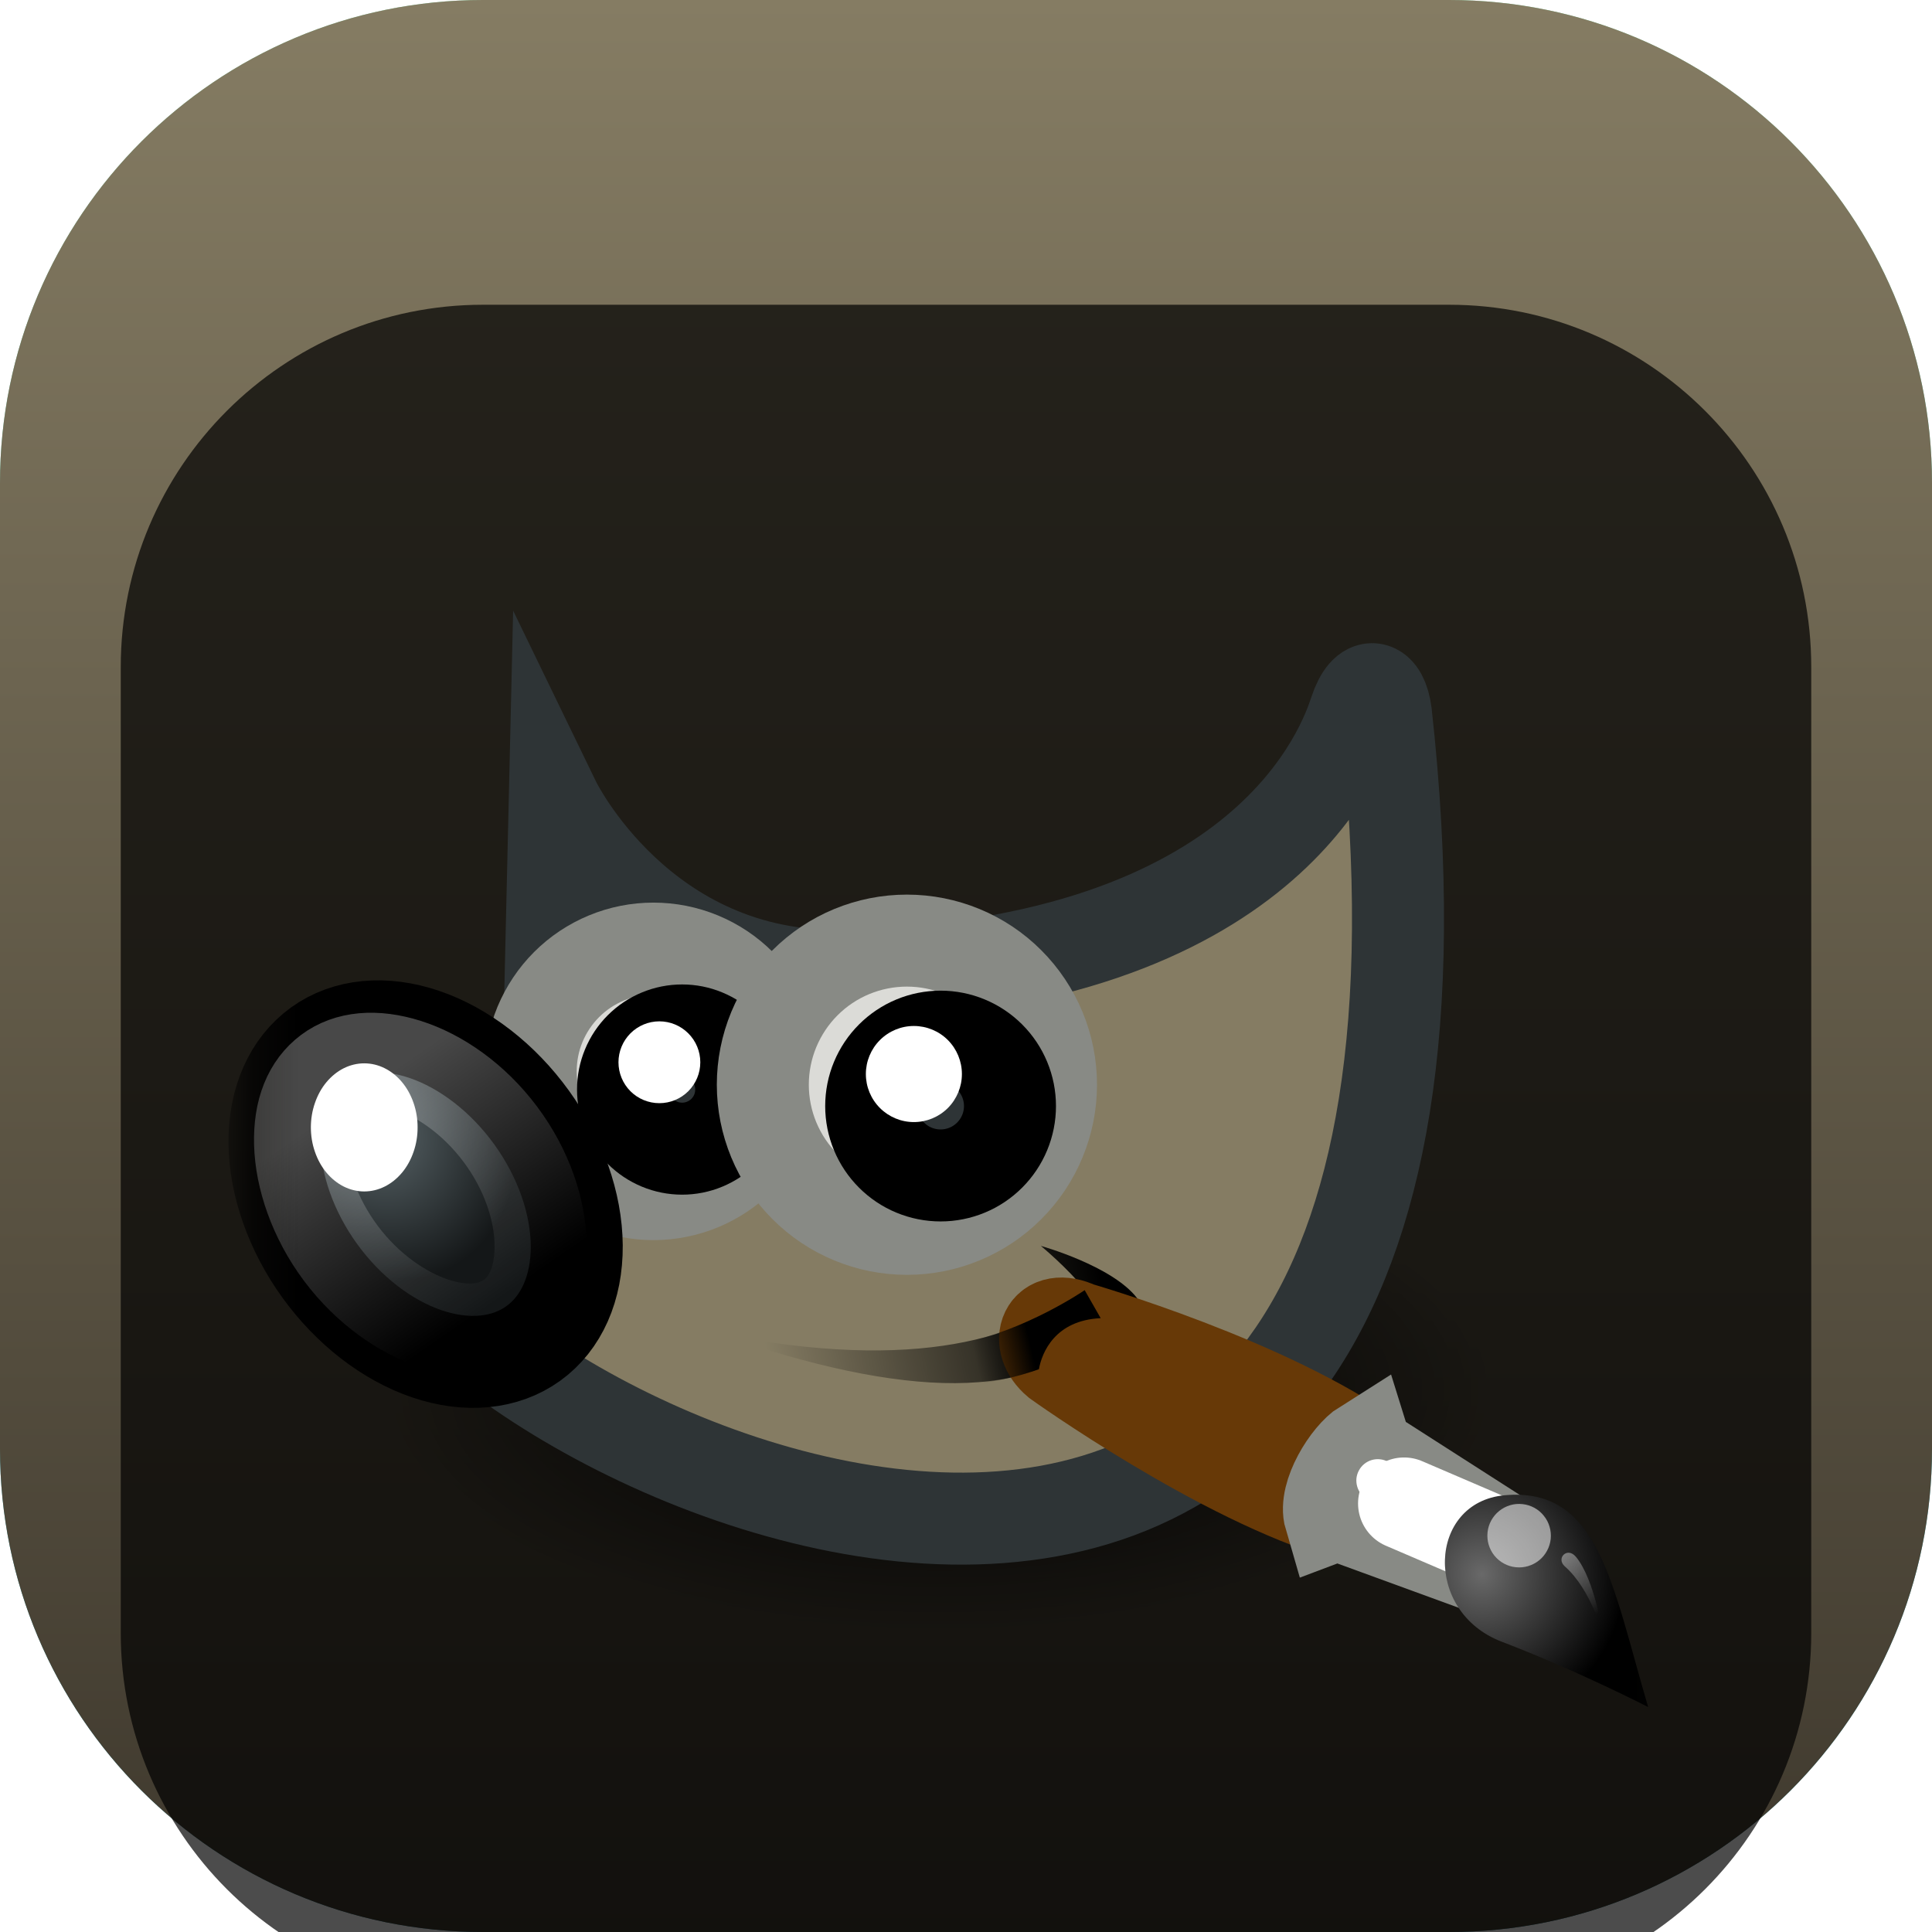 <svg width="42" height="42" viewBox="0 0 42 42" fill="none" xmlns="http://www.w3.org/2000/svg">
<g clip-path="url(#clip0_31_7564)">
<path d="M31.5 0H10.5C4.701 0 0 4.701 0 10.5V31.5C0 37.299 4.701 42 10.5 42H31.5C37.299 42 42 37.299 42 31.5V10.5C42 4.701 37.299 0 31.5 0Z" fill="url(#paint0_linear_31_7564)"/>
<path d="M31.5 0H10.5C4.701 0 0 4.701 0 10.5V31.5C0 37.299 4.701 42 10.5 42H31.5C37.299 42 42 37.299 42 31.5V10.5C42 4.701 37.299 0 31.5 0Z" fill="url(#paint1_linear_31_7564)"/>
<g filter="url(#filter0_i_31_7564)">
<path d="M31.5 2.625H10.5C6.151 2.625 2.625 6.151 2.625 10.5V31.5C2.625 35.849 6.151 39.375 10.5 39.375H31.5C35.849 39.375 39.375 35.849 39.375 31.5V10.5C39.375 6.151 35.849 2.625 31.5 2.625Z" fill="black" fill-opacity="0.7"/>
<mask id="mask0_31_7564" style="mask-type:luminance" maskUnits="userSpaceOnUse" x="5" y="5" width="32" height="32">
<path d="M36.75 5.25H5.25V36.75H36.75V5.25Z" fill="white"/>
</mask>
<g mask="url(#mask0_31_7564)">
<path fill-rule="evenodd" clip-rule="evenodd" d="M32.402 26.209C32.402 26.893 32.093 27.57 31.491 28.202C30.889 28.834 30.007 29.409 28.895 29.892C27.782 30.376 26.462 30.76 25.009 31.021C23.556 31.283 21.999 31.418 20.426 31.418C18.853 31.418 17.296 31.283 15.843 31.021C14.389 30.76 13.069 30.376 11.957 29.892C10.845 29.409 9.963 28.834 9.361 28.202C8.759 27.57 8.449 26.893 8.449 26.209C8.449 25.525 8.759 24.848 9.361 24.216C9.963 23.584 10.845 23.009 11.957 22.526C13.069 22.042 14.389 21.658 15.843 21.396C17.296 21.135 18.853 21 20.426 21C21.999 21 23.556 21.135 25.009 21.396C26.462 21.658 27.782 22.042 28.895 22.526C30.007 23.009 30.889 23.584 31.491 24.216C32.093 24.848 32.402 25.525 32.402 26.209Z" fill="url(#paint2_radial_31_7564)"/>
<path fill-rule="evenodd" clip-rule="evenodd" d="M12.059 13.432C12.059 13.432 13.945 17.322 18.358 17.212C27.606 16.98 29.228 12.156 29.46 11.46C29.692 10.764 30.047 10.869 30.129 11.512C33.145 38.891 9.197 27.144 8.346 22.481C13.103 21.089 11.943 18.421 11.943 18.421L12.059 13.432Z" fill="#857C63" stroke="#2E3436" stroke-width="2" stroke-miterlimit="10"/>
<path fill-rule="evenodd" clip-rule="evenodd" d="M15.578 24.981C20 25.865 22.253 25.045 23.571 24.027C23.223 23.578 22.628 23.085 22.628 23.085C22.628 23.085 24.172 23.514 24.716 24.216C25.259 24.916 24.918 25.347 24.776 26.243C24.46 25.456 23.87 25.161 23.79 24.849C22.605 26.487 19.652 26.419 15.578 24.981Z" fill="url(#paint3_linear_31_7564)"/>
<path fill-rule="evenodd" clip-rule="evenodd" d="M16.873 19.291C16.873 19.641 16.804 19.988 16.67 20.312C16.536 20.636 16.34 20.93 16.092 21.178C15.844 21.425 15.55 21.622 15.226 21.756C14.902 21.89 14.555 21.959 14.205 21.959C13.854 21.959 13.507 21.89 13.184 21.756C12.86 21.622 12.566 21.425 12.318 21.178C12.07 20.93 11.874 20.636 11.739 20.312C11.605 19.988 11.537 19.641 11.537 19.291C11.537 18.94 11.605 18.593 11.739 18.269C11.874 17.945 12.07 17.651 12.318 17.403C12.566 17.155 12.86 16.959 13.184 16.825C13.507 16.691 13.854 16.622 14.205 16.622C14.555 16.622 14.902 16.691 15.226 16.825C15.55 16.959 15.844 17.155 16.092 17.403C16.34 17.651 16.536 17.945 16.67 18.269C16.804 18.593 16.873 18.94 16.873 19.291Z" fill="#DBDBD7" stroke="#888A85" stroke-width="2" stroke-miterlimit="10"/>
<path fill-rule="evenodd" clip-rule="evenodd" d="M11.558 20.296C12.179 21.157 12.531 22.157 12.538 23.078C12.545 23.999 12.206 24.764 11.594 25.205C10.983 25.646 10.15 25.727 9.278 25.43C8.407 25.133 7.569 24.483 6.948 23.622C6.327 22.761 5.974 21.76 5.967 20.839C5.96 19.919 6.3 19.154 6.911 18.713C7.522 18.272 8.355 18.191 9.227 18.488C10.098 18.785 10.937 19.435 11.558 20.296Z" fill="url(#paint4_radial_31_7564)" stroke="black" stroke-width="2" stroke-miterlimit="10"/>
<path fill-rule="evenodd" clip-rule="evenodd" d="M16.113 19.686C16.113 19.855 16.08 20.022 16.016 20.178C15.951 20.334 15.857 20.475 15.737 20.595C15.618 20.714 15.476 20.808 15.32 20.873C15.165 20.938 14.997 20.971 14.829 20.971C14.66 20.971 14.493 20.938 14.337 20.873C14.181 20.808 14.039 20.714 13.92 20.595C13.801 20.475 13.706 20.334 13.642 20.178C13.577 20.022 13.544 19.855 13.544 19.686C13.544 19.517 13.577 19.35 13.642 19.194C13.706 19.038 13.801 18.896 13.92 18.777C14.039 18.658 14.181 18.563 14.337 18.499C14.493 18.434 14.66 18.401 14.829 18.401C14.997 18.401 15.165 18.434 15.32 18.499C15.476 18.563 15.618 18.658 15.737 18.777C15.857 18.896 15.951 19.038 16.016 19.194C16.08 19.35 16.113 19.517 16.113 19.686Z" fill="#2E3436" stroke="black" stroke-width="2" stroke-miterlimit="10"/>
<path opacity="0.281" fill-rule="evenodd" clip-rule="evenodd" d="M7.144 19.299C6.724 19.613 6.503 20.145 6.523 20.866C6.543 21.587 6.828 22.469 7.412 23.249C7.996 24.029 8.763 24.55 9.449 24.772C10.136 24.994 10.708 24.931 11.127 24.617C11.546 24.303 11.768 23.747 11.751 23.022C11.735 22.298 11.458 21.433 10.875 20.655C10.292 19.877 9.54 19.368 8.85 19.148C8.159 18.929 7.563 18.985 7.144 19.299Z" stroke="url(#paint5_linear_31_7564)" stroke-width="2" stroke-miterlimit="10"/>
<path fill-rule="evenodd" clip-rule="evenodd" d="M9.078 20.509C9.079 20.691 9.049 20.872 8.99 21.041C8.932 21.21 8.847 21.364 8.739 21.493C8.631 21.622 8.503 21.725 8.362 21.795C8.222 21.865 8.071 21.901 7.918 21.901C7.766 21.901 7.615 21.865 7.474 21.795C7.334 21.725 7.206 21.622 7.098 21.493C6.99 21.364 6.905 21.21 6.847 21.041C6.788 20.872 6.758 20.691 6.758 20.509C6.758 20.326 6.788 20.145 6.847 19.976C6.905 19.807 6.99 19.653 7.098 19.524C7.206 19.395 7.334 19.292 7.474 19.222C7.615 19.152 7.766 19.116 7.918 19.116C8.071 19.116 8.222 19.152 8.362 19.222C8.503 19.292 8.631 19.395 8.739 19.524C8.847 19.653 8.932 19.807 8.99 19.976C9.049 20.145 9.079 20.326 9.078 20.509Z" fill="white"/>
<path fill-rule="evenodd" clip-rule="evenodd" d="M15.224 19.093C15.224 19.329 15.13 19.555 14.963 19.722C14.796 19.889 14.57 19.982 14.334 19.982C14.098 19.982 13.872 19.889 13.705 19.722C13.539 19.555 13.445 19.329 13.445 19.093C13.445 18.857 13.539 18.631 13.705 18.464C13.872 18.297 14.098 18.203 14.334 18.203C14.57 18.203 14.796 18.297 14.963 18.464C15.13 18.631 15.224 18.857 15.224 19.093Z" fill="white"/>
<path fill-rule="evenodd" clip-rule="evenodd" d="M22.848 19.581C22.848 19.992 22.767 20.399 22.609 20.779C22.452 21.16 22.221 21.505 21.93 21.796C21.64 22.087 21.294 22.318 20.914 22.475C20.534 22.633 20.127 22.714 19.715 22.714C19.304 22.714 18.896 22.633 18.516 22.475C18.136 22.318 17.791 22.087 17.5 21.796C17.209 21.505 16.979 21.16 16.821 20.779C16.664 20.399 16.583 19.992 16.583 19.581C16.583 19.169 16.664 18.762 16.821 18.382C16.979 18.002 17.209 17.656 17.5 17.365C17.791 17.074 18.136 16.843 18.516 16.686C18.896 16.529 19.304 16.448 19.715 16.448C20.127 16.448 20.534 16.529 20.914 16.686C21.294 16.843 21.64 17.074 21.93 17.365C22.221 17.656 22.452 18.002 22.609 18.382C22.767 18.762 22.848 19.169 22.848 19.581Z" fill="#DBDBD7" stroke="#888A85" stroke-width="2" stroke-miterlimit="10"/>
<path fill-rule="evenodd" clip-rule="evenodd" d="M21.956 20.045C21.956 20.243 21.917 20.439 21.841 20.622C21.765 20.805 21.654 20.971 21.514 21.111C21.374 21.251 21.208 21.363 21.025 21.438C20.842 21.514 20.646 21.553 20.448 21.553C20.25 21.553 20.053 21.514 19.87 21.438C19.687 21.363 19.521 21.251 19.381 21.111C19.241 20.971 19.13 20.805 19.054 20.622C18.978 20.439 18.939 20.243 18.939 20.045C18.939 19.846 18.978 19.65 19.054 19.467C19.13 19.284 19.241 19.118 19.381 18.978C19.521 18.838 19.687 18.727 19.87 18.651C20.053 18.575 20.25 18.536 20.448 18.536C20.646 18.536 20.842 18.575 21.025 18.651C21.208 18.727 21.374 18.838 21.514 18.978C21.654 19.118 21.765 19.284 21.841 19.467C21.917 19.65 21.956 19.846 21.956 20.045Z" fill="#2E3436" stroke="black" stroke-width="2" stroke-miterlimit="10"/>
<path fill-rule="evenodd" clip-rule="evenodd" d="M20.911 19.349C20.911 19.625 20.801 19.891 20.606 20.087C20.41 20.283 20.144 20.393 19.867 20.393C19.59 20.393 19.325 20.283 19.129 20.087C18.933 19.891 18.823 19.625 18.823 19.349C18.823 19.072 18.933 18.806 19.129 18.61C19.325 18.414 19.59 18.304 19.867 18.304C20.144 18.304 20.41 18.414 20.606 18.61C20.801 18.806 20.911 19.072 20.911 19.349Z" fill="white"/>
<path d="M29.26 28.935L29.868 27.724C27.606 26.07 23.437 24.866 23.437 24.866C22.715 24.529 22.486 25.178 22.987 25.6C22.987 25.6 26.552 28.156 29.26 28.935Z" fill="url(#paint6_linear_31_7564)" stroke="#673907" stroke-width="2" stroke-linecap="round"/>
<path d="M32.16 30.051L32.485 29.331L29.96 27.713L29.759 27.696L29.672 27.417C29.305 27.647 28.772 28.5 28.913 28.98L29.186 28.877L29.334 29.019L32.16 30.051Z" fill="url(#paint7_linear_31_7564)" stroke="#888A85" stroke-width="2" stroke-linecap="round"/>
<path d="M30.523 28.684L32.2 29.404" stroke="white" stroke-width="2" stroke-linecap="round" stroke-linejoin="round"/>
<path d="M35.83 33.11C35.042 30.438 34.763 28.317 32.706 28.506C31.048 28.658 30.932 31.033 32.645 31.689C34.296 32.32 35.83 33.11 35.83 33.11Z" fill="url(#paint8_radial_31_7564)"/>
<path opacity="0.528" d="M32.829 28.722C32.916 28.696 33.007 28.688 33.097 28.698C33.188 28.707 33.275 28.735 33.355 28.778C33.434 28.821 33.505 28.88 33.561 28.951C33.618 29.021 33.661 29.102 33.686 29.189C33.712 29.276 33.72 29.367 33.711 29.457C33.701 29.547 33.674 29.635 33.63 29.714C33.587 29.794 33.529 29.864 33.458 29.921C33.387 29.978 33.306 30.02 33.219 30.046C33.132 30.072 33.041 30.08 32.951 30.07C32.861 30.061 32.774 30.034 32.694 29.99C32.614 29.947 32.544 29.888 32.487 29.818C32.43 29.747 32.388 29.666 32.362 29.579C32.337 29.492 32.328 29.401 32.338 29.311C32.347 29.221 32.375 29.133 32.418 29.054C32.462 28.974 32.52 28.904 32.591 28.847C32.661 28.79 32.742 28.748 32.829 28.722Z" fill="white"/>
<path d="M29.82 27.74C29.879 27.723 29.94 27.717 30.001 27.724C30.062 27.73 30.121 27.748 30.174 27.778C30.228 27.807 30.276 27.846 30.314 27.894C30.352 27.942 30.381 27.996 30.398 28.055C30.416 28.114 30.421 28.175 30.415 28.236C30.408 28.297 30.39 28.356 30.361 28.41C30.331 28.463 30.292 28.511 30.244 28.549C30.197 28.587 30.142 28.616 30.083 28.633C30.024 28.651 29.963 28.656 29.902 28.65C29.841 28.643 29.782 28.625 29.729 28.596C29.675 28.566 29.628 28.527 29.589 28.479C29.551 28.432 29.522 28.377 29.505 28.318C29.488 28.26 29.482 28.198 29.488 28.137C29.495 28.076 29.513 28.018 29.543 27.964C29.572 27.91 29.611 27.863 29.659 27.824C29.707 27.786 29.761 27.757 29.82 27.74Z" fill="white"/>
<path opacity="0.428" d="M34.841 31.512C34.841 31.512 34.585 30.552 34.019 30.053C33.818 29.877 34.071 29.616 34.26 29.845C34.668 30.338 34.841 31.512 34.841 31.512Z" fill="url(#paint9_linear_31_7564)"/>
<path fill-rule="evenodd" clip-rule="evenodd" d="M20.346 26.077C21.329 26.171 22.216 25.898 22.585 25.766C22.65 25.401 22.937 24.702 23.928 24.656L23.58 24.047C23.58 24.047 22.289 24.931 20.912 25.192L20.346 26.077Z" fill="url(#paint10_linear_31_7564)"/>
</g>
</g>
</g>
<defs>
<filter id="filter0_i_31_7564" x="2.625" y="2.625" width="36.75" height="40.75" filterUnits="userSpaceOnUse" color-interpolation-filters="sRGB">
<feFlood flood-opacity="0" result="BackgroundImageFix"/>
<feBlend mode="normal" in="SourceGraphic" in2="BackgroundImageFix" result="shape"/>
<feColorMatrix in="SourceAlpha" type="matrix" values="0 0 0 0 0 0 0 0 0 0 0 0 0 0 0 0 0 0 127 0" result="hardAlpha"/>
<feOffset dy="4"/>
<feGaussianBlur stdDeviation="2"/>
<feComposite in2="hardAlpha" operator="arithmetic" k2="-1" k3="1"/>
<feColorMatrix type="matrix" values="0 0 0 0 0 0 0 0 0 0 0 0 0 0 0 0 0 0 0.25 0"/>
<feBlend mode="normal" in2="shape" result="effect1_innerShadow_31_7564"/>
</filter>
<linearGradient id="paint0_linear_31_7564" x1="20.872" y1="42.032" x2="20.872" y2="-0.027" gradientUnits="userSpaceOnUse">
<stop stop-color="#2CA0B9"/>
<stop offset="1" stop-color="#87DEAA"/>
</linearGradient>
<linearGradient id="paint1_linear_31_7564" x1="21" y1="0" x2="21" y2="42" gradientUnits="userSpaceOnUse">
<stop stop-color="#857C63"/>
<stop offset="1" stop-color="#3E382D"/>
</linearGradient>
<radialGradient id="paint2_radial_31_7564" cx="0" cy="0" r="1" gradientUnits="userSpaceOnUse" gradientTransform="translate(20.426 26.209) scale(11.977 5.209)">
<stop/>
<stop offset="1" stop-opacity="0"/>
</radialGradient>
<linearGradient id="paint3_linear_31_7564" x1="23.962" y1="23.907" x2="16.654" y2="25.357" gradientUnits="userSpaceOnUse">
<stop/>
<stop offset="1" stop-opacity="0"/>
</linearGradient>
<radialGradient id="paint4_radial_31_7564" cx="0" cy="0" r="1" gradientUnits="userSpaceOnUse" gradientTransform="translate(8.186 20.564) rotate(-30) scale(2.92 3.408)">
<stop stop-color="#5B676B"/>
<stop offset="1" stop-color="#141718"/>
</radialGradient>
<linearGradient id="paint5_linear_31_7564" x1="7.729" y1="19.85" x2="10.79" y2="24.287" gradientUnits="userSpaceOnUse">
<stop stop-color="white"/>
<stop offset="1" stop-color="white" stop-opacity="0"/>
</linearGradient>
<linearGradient id="paint6_linear_31_7564" x1="27.798" y1="26.286" x2="26.435" y2="29.263" gradientUnits="userSpaceOnUse">
<stop stop-color="#6E3D09"/>
<stop offset="0.242" stop-color="#EA8113"/>
<stop offset="0.621" stop-color="#5C3307"/>
<stop offset="1" stop-color="#E07C12"/>
</linearGradient>
<linearGradient id="paint7_linear_31_7564" x1="30.72" y1="29.519" x2="31.319" y2="28.31" gradientUnits="userSpaceOnUse">
<stop stop-color="#BDBDBD"/>
<stop offset="0.333" stop-color="#E2E2E2"/>
<stop offset="0.667" stop-color="#A3A3A3"/>
<stop offset="1" stop-color="#DDDDDD"/>
</linearGradient>
<radialGradient id="paint8_radial_31_7564" cx="0" cy="0" r="1" gradientUnits="userSpaceOnUse" gradientTransform="translate(32.215 30.222) rotate(-106.415) scale(3.179 3.098)">
<stop stop-color="#696969"/>
<stop offset="1"/>
</radialGradient>
<linearGradient id="paint9_linear_31_7564" x1="34.097" y1="29.587" x2="34.865" y2="31.01" gradientUnits="userSpaceOnUse">
<stop stop-color="white"/>
<stop offset="1" stop-color="white" stop-opacity="0"/>
</linearGradient>
<linearGradient id="paint10_linear_31_7564" x1="22.42" y1="25.294" x2="21.216" y2="25.584" gradientUnits="userSpaceOnUse">
<stop/>
<stop offset="1" stop-opacity="0"/>
</linearGradient>
<clipPath id="clip0_31_7564">
<rect width="42" height="42" fill="white"/>
</clipPath>
</defs>
</svg>
